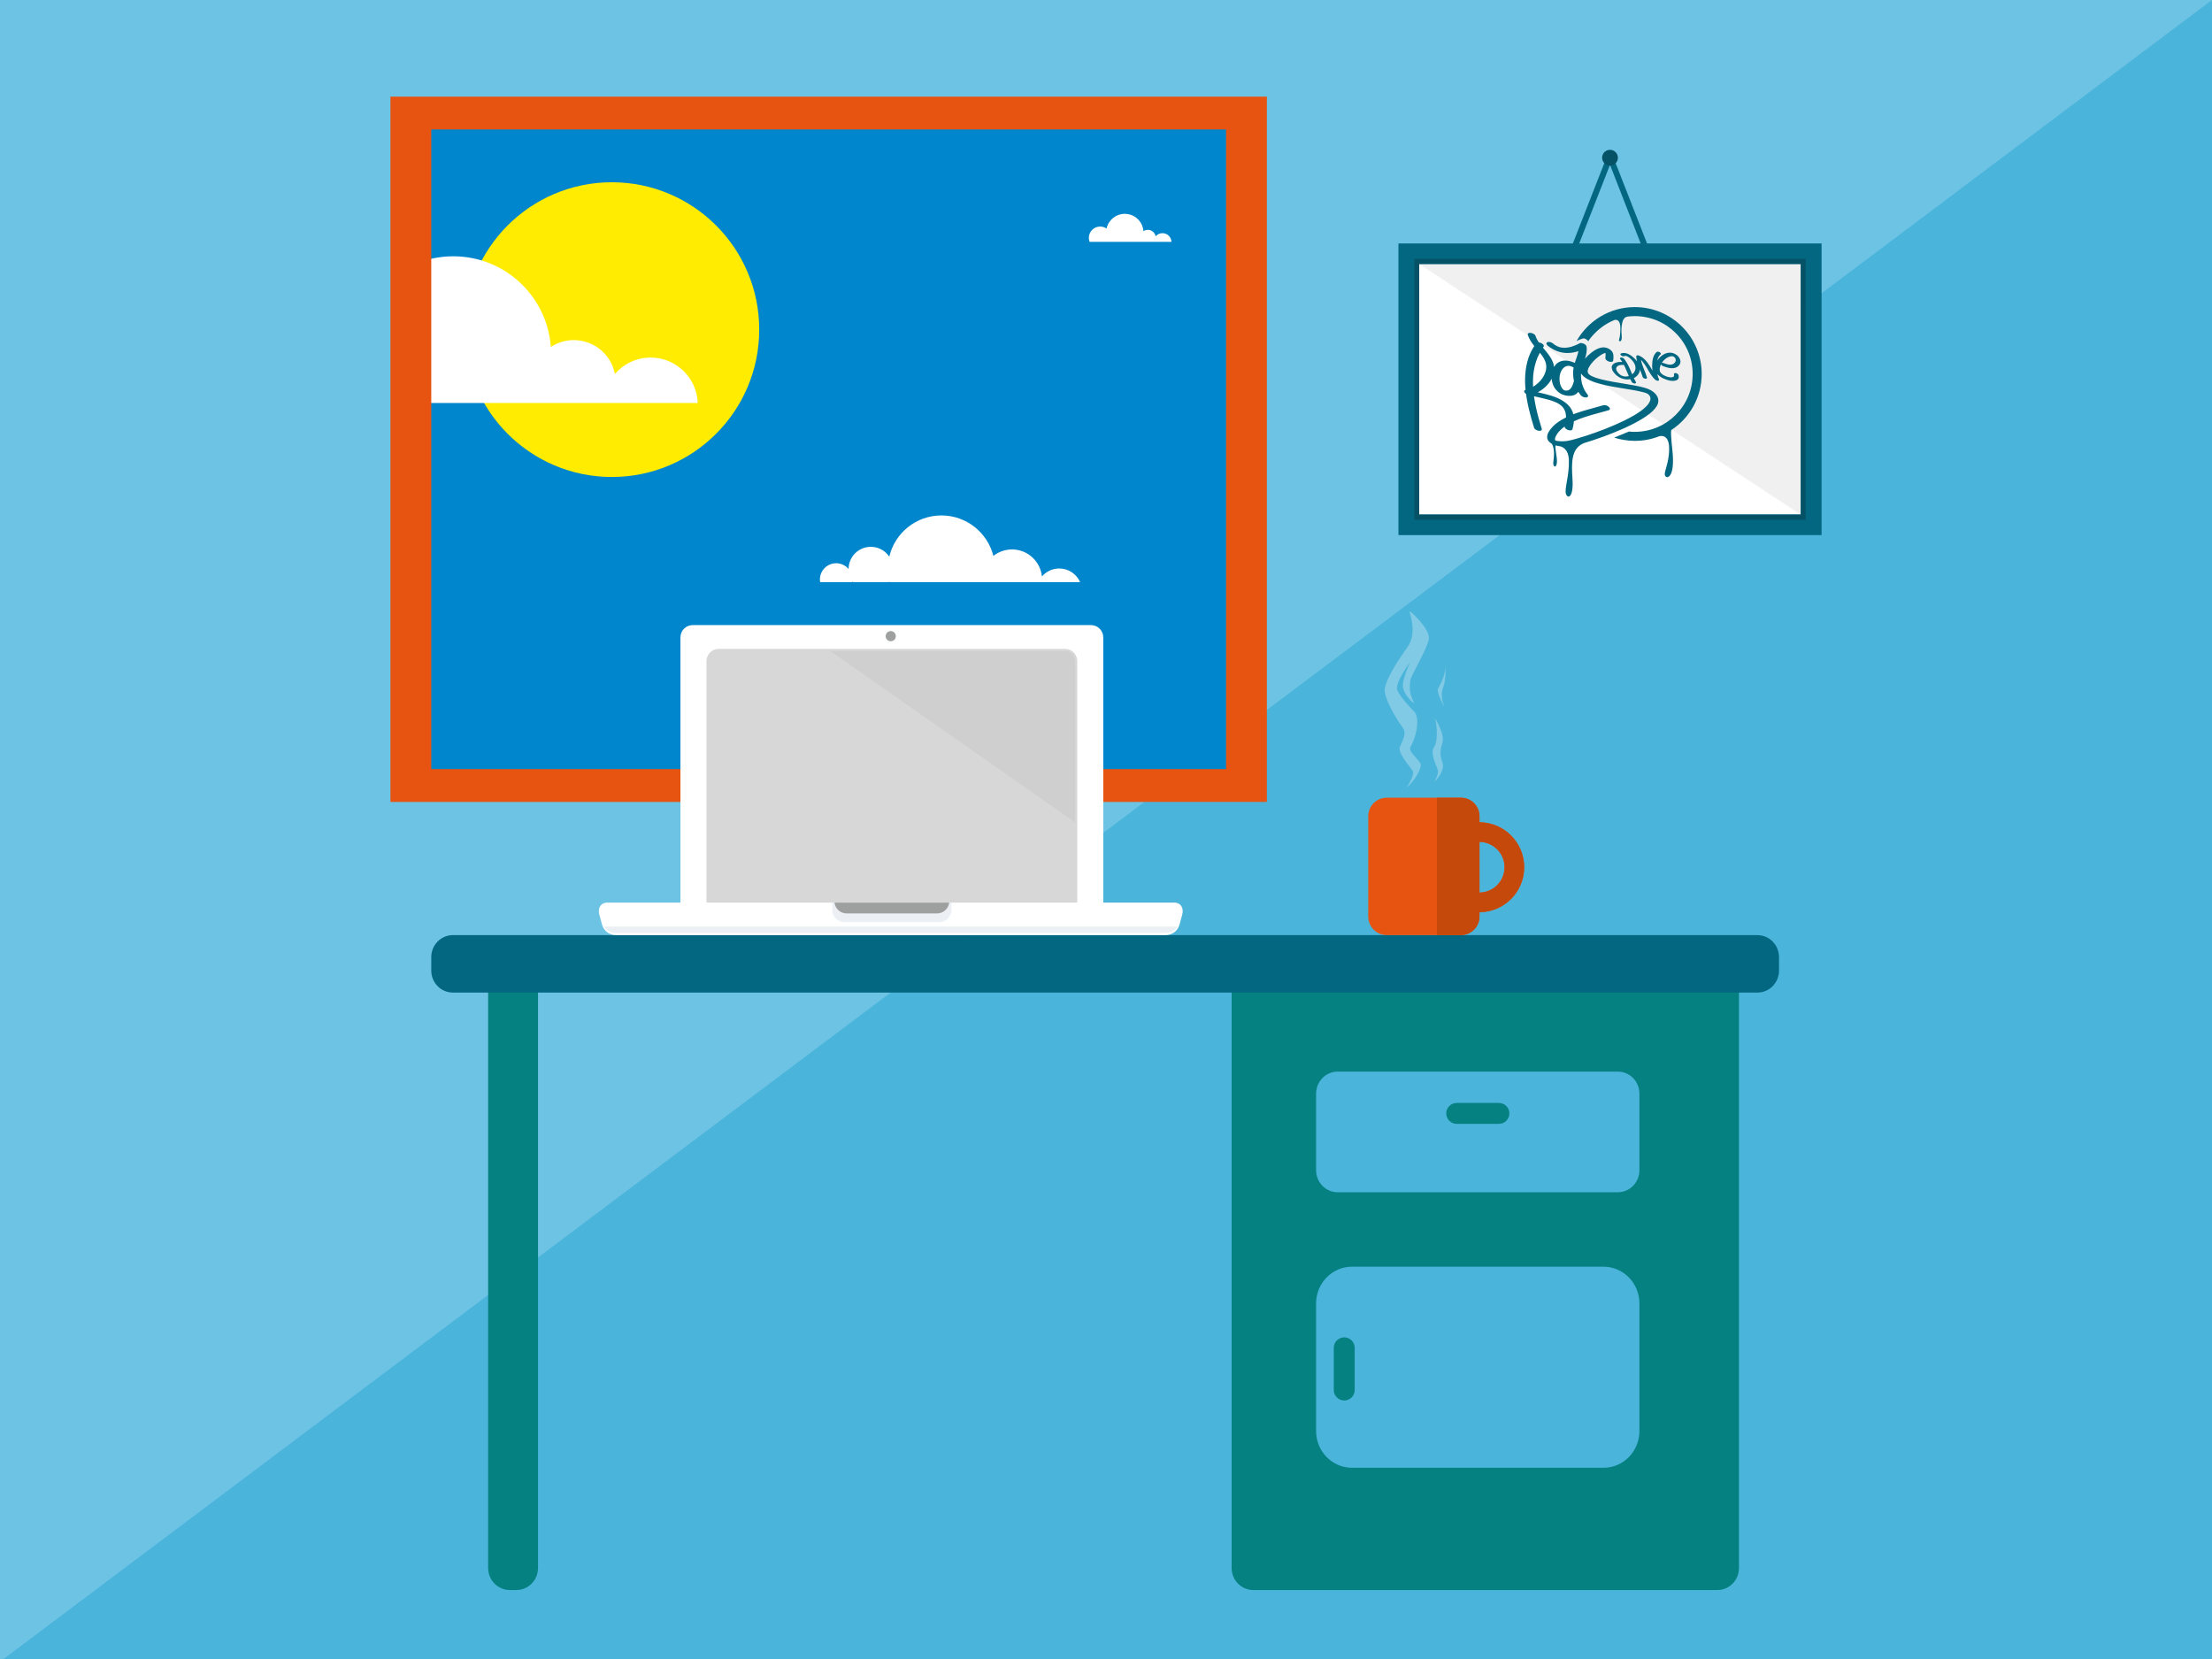<?xml version="1.0" encoding="UTF-8"?>
<svg enable-background="new 0 0 2000 1500" version="1.1" viewBox="0 0 2000 1500" xmlns="http://www.w3.org/2000/svg">
 <rect x="0" y="0" width="2000" height="1500" fill="#333333" stroke="none"/>
 <rect width="2e3" height="1500" enable-background="new " fill="#4EC2ED" opacity=".9"/>
 <polygon points="0 1502.4 2e3 0 0 0" enable-background="new " fill="#8ED2EF" opacity=".5"/>
 <rect x="369.86" y="105.18" width="755.8" height="606.93" fill="#0086CD"/>
 <circle cx="553.22" cy="298.03" r="133.24" fill="#FFEC00"/>
 <path d="m1059.2 218.66c-0.158-4.356-3.737-7.837-8.131-7.837-2.465 0-4.673 1.098-6.164 2.827-0.649-3.328-3.581-5.842-7.1-5.842-1.463 0-2.825 0.438-3.963 1.183-0.63-8.749-7.927-15.653-16.837-15.653-8.102 0-14.869 5.703-16.508 13.31-1.65-1.143-3.649-1.813-5.81-1.813-5.637 0-10.207 4.57-10.207 10.207 0 1.274 0.234 2.492 0.661 3.618h74.059z" fill="#fff"/>
 <path d="m770.53 526.33c0.037-0.224 0.084-0.444 0.11-0.673 0.152 0.23 0.316 0.451 0.479 0.673h32.48c0.149-0.204 0.3-0.405 0.442-0.615 0.05 0.207 0.108 0.409 0.16 0.615h172.4c-3.187-7.259-10.435-12.33-18.87-12.33-6.272 0-11.887 2.807-15.666 7.229-1.373-13.73-12.96-24.449-27.05-24.449-6.362 0-12.208 2.189-16.839 5.849-5.298-21.021-24.325-36.583-46.992-36.583-22.908 0-42.09 15.898-47.148 37.259-3.608-5.362-9.733-8.891-16.683-8.891-11.087 0-20.077 8.981-20.094 20.064-2.697-3.189-6.726-5.217-11.23-5.217-8.121 0-14.705 6.584-14.705 14.706 0 0.804 0.067 1.594 0.192 2.363h29.009z" fill="#fff"/>
 <path d="m380.12 364.35h250.74c-0.833-22.812-19.576-41.051-42.59-41.051-12.91 0-24.468 5.745-32.287 14.811-3.401-17.438-18.753-30.6-37.183-30.6-7.667 0-14.798 2.284-20.761 6.198-3.296-45.829-41.514-81.984-88.182-81.984-10.435 0-20.442 1.815-29.735 5.134v127.49z" fill="#fff"/>
 <path d="m353.03 87.368v637.71h792.42v-637.71h-792.42zm755.52 608.02h-718.62v-578.34h718.62v578.34z" fill="#E75411"/>
 <path d="m1113.6 881.46v536.23c0 11.022 8.731 19.957 19.495 19.957h419.72c10.769 0 19.494-8.935 19.494-19.957v-536.23c0-11.021-8.727-19.957-19.494-19.957h-419.72c-10.764 0-19.495 8.935-19.495 19.957zm76.35 297.1c0-18.375 14.547-33.261 32.488-33.261h227.37c17.946 0 32.494 14.886 32.494 33.261v115.29c0 18.363-14.548 33.259-32.494 33.259h-227.37c-17.941 0-32.488-14.896-32.488-33.259v-115.29zm0-189.7c0-11.021 8.729-19.955 19.495-19.955h253.36c10.769 0 19.498 8.936 19.498 19.955v69.174c0 11.023-8.729 19.95-19.498 19.95h-253.36c-10.767 0-19.495-8.927-19.495-19.95v-69.174z" fill="#058181"/>
 <path d="m460.86 866.02h6.104c10.769 0 19.496 8.934 19.496 19.957v531.71c0 11.022-8.728 19.957-19.496 19.957h-6.104c-10.769 0-19.496-8.935-19.496-19.957v-531.71c0-11.024 8.728-19.957 19.496-19.957z" fill="#058181"/>
 <path d="m409.42 845.51h1179.6c10.769 0 19.496 8.929 19.496 19.95v12.039c0 11.021-8.728 19.948-19.496 19.948h-1179.6c-10.767 0-19.495-8.929-19.495-19.948v-12.039c0-11.022 8.728-19.95 19.495-19.95z" fill="#046781"/>
 <path d="m1364.7 1006.7c0 5.225-4.232 9.456-9.457 9.456h-38.155c-5.226 0-9.455-4.231-9.455-9.456 0-5.222 4.229-9.456 9.455-9.456h38.155c5.225 0 9.457 4.235 9.457 9.456z" fill="#058181"/>
 <path d="m1215.4 1209.2c5.223 0 9.455 4.234 9.455 9.458v38.155c0 5.224-4.232 9.456-9.455 9.456-5.228 0-9.459-4.232-9.459-9.456v-38.155c0-5.223 4.233-9.458 9.459-9.458z" fill="#058181"/>
 <path d="m615.22 576.29c0-6.137 4.979-11.112 11.118-11.112h360.07c6.137 0 11.116 4.976 11.116 11.112v242.44c0 6.137-4.979 11.113-11.116 11.113h-360.07c-6.139 0-11.118-4.978-11.118-11.113l1e-3 -242.44z" fill="#fff"/>
 <path d="m974.02 814.76c0 6.136-4.979 11.111-11.113 11.111h-313.02c-6.139 0-11.116-4.977-11.116-11.111v-216.95c0-6.138 4.978-11.116 11.116-11.116h313.02c6.136 0 11.113 4.979 11.113 11.116v216.95z" fill="#D6D7D6"/>
 <g opacity=".41">
  <path d="m962.42 588.68h-211.65l221.3 154.88v-143.77c1e-3 -8.334-4.202-11.114-9.647-11.114z" fill="#C3C3C3"/>
 </g>
 <path d="m549.16 816.08c-6.138 0-8.954 5.235-7.195 11.114 0.585 1.959 1.784 6.511 2.29 8.493 1.52 5.947 6.608 9.8 12.748 9.8h496.8c6.138 0 11.229-3.853 12.746-9.8 0.508-1.982 1.706-6.534 2.292-8.493 1.76-5.879-1.057-11.114-7.196-11.114h-512.49z" fill="#fff"/>
 <g opacity=".2">
  <path d="m752.45 816.08v6.529c0 6.141 4.979 11.115 11.116 11.115h85.604c6.136 0 11.115-4.976 11.115-11.115v-6.529h-107.84z" fill="#9EB6C9"/>
 </g>
 <path d="m772.78 816.08h-18.284c0.652 5.518 5.338 9.802 11.034 9.802h81.681c5.695 0 10.382-4.282 11.031-9.802h-85.462z" fill="#9EA09F"/>
 <g opacity=".2">
  <path d="m1064.8 837.68h-518.88c2.351 3.664 6.39 5.883 11.045 5.883h496.8c4.652 0 8.695-2.219 11.046-5.883h-0.011z" fill="#9EB6C9"/>
 </g>
 <path d="m809.99 575.2c0 2.539-2.059 4.602-4.604 4.602-2.541 0-4.602-2.063-4.602-4.602 0-2.543 2.061-4.601 4.602-4.601 2.547 1e-3 4.604 2.058 4.604 4.601z" fill="#9EA09F"/>
 <path d="m1378.1 784.1c0-22.384-18.081-40.528-40.429-40.667v-5.433c0-9.263-7.51-16.77-16.771-16.77h-67.031c-9.26 0-16.771 7.507-16.771 16.77v90.7c0 9.262 7.512 16.771 16.771 16.771h67.031c9.262 0 16.771-7.509 16.771-16.771v-3.935c22.348-0.136 40.429-18.285 40.429-40.665zm-40.427 22.918v-45.84c12.547 0.136 22.678 10.339 22.678 22.921 0 12.58-10.131 22.784-22.678 22.919z" fill="#E75411"/>
 <path d="m1337.7 743.47v-5.432c0-9.262-7.51-16.768-16.773-16.768h-21.682v124.24h21.682c9.265 0 16.773-7.506 16.773-16.769v-3.935c22.348-0.141 40.429-18.288 40.429-40.669s-18.081-40.529-40.429-40.667zm0 63.588v-45.838c12.55 0.135 22.678 10.337 22.678 22.92 0 12.579-10.128 22.783-22.678 22.918z" fill="#C4490B"/>
 <path d="m1271.9 712.11s7.34-11.296 5.601-14.675c-1.739-3.38-14.193-16.704-11.779-22.304 2.414-5.602 6.614-12.143 2.414-17.5-4.2-5.359-17.887-27.157-16.005-35.701 1.884-8.545 10.212-22.594 20.254-36.497 10.041-13.904 1.157-32.636 2.315-32.636s18.73 16.414 17.187 25.104c-1.544 8.69-14.646 30.606-16.524 36.115-1.684 10.164-0.202 14.286 3.2 21.455 0 0-0.288 0.58-1.737-0.869-1.447-1.448-9.749-8.869-8.254-16.945 0.796-5.358 3.766-13.687 6.47-19.046 0 0-14.726 19.457-11.539 25.829 3.186 6.372 11.491 15.254 15.448 19.31 3.959 4.057 3.38 18.732-3.767 31.863-1.834 4.152 7.58 11.056 9.173 14.821s-5.07 15.4-12.457 21.676z" enable-background="new " fill="#fff" opacity=".3"/>
 <path d="m1296.7 707.06s4.53-7.108 3.229-11.193c-1.302-4.086-7.238-14.929-3.182-20.682 4.059-5.751 1.956-23.131 0.529-26.146 0 0 9.4 14.865 6.9 22.453-3.976 12.071 0 15.555 0.498 20.051 0.499 4.496-3.24 11.347-7.974 15.517z" enable-background="new " fill="#fff" opacity=".3"/>
 <path d="m1306.2 639.62s-7.975-13.471-5.775-17.412c2.2-3.939 6.965-12.921 6.6-21.442 0 0 0.723 13.729-2.385 21.536-3.104 7.805 1.56 17.318 1.56 17.318z" enable-background="new " fill="#fff" opacity=".3"/>
 <rect x="1283.1" y="238.66" width="345.08" height="226.62" fill="#fff"/>
 <polygon points="1488.2 232.3 1455.7 149.04 1423.1 232.3 1418.8 228.64 1453.4 140.18 1455.7 136.92 1458 140.35 1492.5 228.64" fill="#046781"/>
 <polyline points="1628.2 465.28 1283.1 238.66 1628.2 238.66 1628.2 465.28" enable-background="new " fill="#E3E3E3" opacity=".5"/>
 <path d="m1264.4 220.13v263.68h382.59v-263.68h-382.59zm363.84 245.15h-345.08v-226.62h345.08v226.62z" fill="#046781"/>
 <path d="m1278.8 233.98v235.99h353.78v-235.99h-353.78zm349.43 231.31h-345.08v-226.62h345.08v226.62z" fill="#055166"/>
 <circle cx="1455.7" cy="142.59" r="7.129" fill="#055166"/>
 <g fill="#046781">
  <path d="m1491.8 373.83c1.686-1.353 3.291-2.829 4.644-4.519 1.151-1.442 2.226-3.042 2.69-4.85 0.471-1.813 0.362-3.6-0.369-5.329-0.865-2.046-2.543-3.779-4.291-5.1-2.271-1.715-4.937-2.667-7.639-3.474-2.65-0.792-5.375-1.347-8.092-1.864-6.823-1.295-13.703-2.265-20.534-3.512-3.403-0.62-6.798-1.302-10.154-2.145-1.457-0.364-2.903-0.766-4.337-1.213-0.119-0.039-0.236-0.078-0.354-0.118-0.355-0.121-0.709-0.244-1.062-0.373-0.646-0.235-1.287-0.486-1.92-0.755-0.376-0.159-0.748-0.327-1.116-0.501-0.02-0.01-0.04-0.02-0.06-0.029-0.21-0.11-0.422-0.225-0.629-0.343-0.368-0.207-0.728-0.428-1.078-0.658-0.14-0.104-0.274-0.21-0.407-0.319-0.154-0.126-0.308-0.258-0.454-0.393-0.01-9e-3 -0.019-0.018-0.027-0.024-0.195-0.217-0.381-0.443-0.556-0.679-5e-3 -9e-3 -0.011-0.018-0.015-0.024-0.058-0.1-0.112-0.2-0.163-0.302-0.101-0.208-0.188-0.423-0.265-0.644-0.112-0.534-0.144-1.081-0.094-1.625 0.355-1.895 1.396-3.649 2.495-5.213 2.673-3.643 6.154-6.875 10.022-9.218 0.929-0.532 1.891-1.007 2.896-1.375 0.193-0.07 0.391-0.133 0.586-0.194 0.322 1.575 0.188 3.237-0.038 4.813 0.021-0.142 0.04-0.282 0.063-0.421-0.103 0.707 2e-3 1.17 0.477 1.751 0.58 0.71 1.403 1.222 2.245 1.562 0.84 0.339 1.788 0.544 2.699 0.437 0.469-0.057 1.479-0.326 1.571-0.946 0.444-3.006 0.744-6.752-1.585-9.135-1.697-1.735-3.776-2.659-6.167-2.979-1.482-0.197-3.019 0.098-4.435 0.516-2.778 0.82-5.35 2.532-7.62 4.293-2.063 1.6-3.979 3.418-5.666 5.415 1.113-3.503 2-7.262 1.427-10.936-0.163-1.05-1.027-1.813-1.898-2.329-0.582-0.342-1.201-0.592-1.857-0.751-0.695-0.166-1.77-0.318-2.446 0.04-2.247 1.191-4.581 2.211-7.014 2.97-0.535 0.166-1.076 0.314-1.618 0.453-0.14 0.031-0.278 0.062-0.417 0.092-0.306 0.064-0.611 0.123-0.918 0.177-1.16 0.208-2.336 0.331-3.514 0.375-0.084 0-0.168 1e-3 -0.252 0-0.307-2e-3 -0.61-0.015-0.918-0.029-0.587-0.028-1.172-0.086-1.754-0.164-0.076-0.014-0.152-0.025-0.229-0.041-0.308-0.058-0.607-0.125-0.909-0.194-0.304-0.071-0.606-0.153-0.907-0.237-0.06-0.017-0.115-0.034-0.172-0.051-0.533-0.185-1.057-0.394-1.572-0.618-0.111-0.049-0.329-0.152-0.503-0.235-0.175-0.093-0.348-0.187-0.521-0.284-0.563-0.313-1.106-0.655-1.642-1.015-0.125-0.091-0.249-0.183-0.372-0.276-0.294-0.221-0.58-0.449-0.859-0.683-1.284-1.053-3.416-1.882-5.063-1.242-1.635 0.633-0.784 2.336 0.191 3.138 5.017 4.115 11.337 6.715 17.876 6.68 3.417-0.02 6.747-0.63 9.947-1.686-0.745 3.639-2.193 7.085-3.293 10.629-5.108-2.349-11.268-3.373-15.918 0.269-1.146 0.896-2.092 2.072-2.832 3.354-0.062-0.546-0.149-1.09-0.271-1.629-0.545-2.44-1.583-4.719-2.896-6.838-1.99-3.207-4.446-6.042-6.851-8.928l2e-3 -2e-3c0.127-0.174 0.254-0.349 0.384-0.521 0.401-0.539 0.549-0.966 0.245-1.624-0.345-0.746-1.041-1.317-1.731-1.727-0.795-0.469-1.704-0.79-2.627-0.881-0.027-0.038-0.056-0.076-0.08-0.114-0.214-0.305-0.423-0.613-0.627-0.925-0.121-0.196-0.242-0.396-0.362-0.596-0.822-1.393-1.513-2.862-2.011-4.402-0.235-0.729-1.119-1.364-1.731-1.729-0.837-0.494-1.801-0.823-2.771-0.894-0.688-0.05-1.523 0.018-2.07 0.5-0.528 0.467-0.438 1.03-0.247 1.624 1.174 3.627 3.376 6.808 5.762 9.784-2.241 3.447-4.047 7.14-5.357 11.066-1.63 4.89-2.483 10.035-2.819 15.169-0.293 4.474-0.161 8.956 0.271 13.415-0.298 0.079-0.574 0.216-0.825 0.413-0.486 0.43-0.502 1.07-0.247 1.625 0.312 0.67 0.855 1.193 1.492 1.596 0.603 4.537 1.487 9.044 2.531 13.479 1.366 5.828 3.037 11.584 4.823 17.295 0.229 0.728 1.125 1.368 1.731 1.729 0.836 0.493 1.801 0.823 2.771 0.895 0.688 0.049 1.524-0.017 2.071-0.5 0.531-0.469 0.433-1.027 0.246-1.623-0.929-2.967-1.82-5.945-2.656-8.938-1.825-6.63-3.373-13.373-4.298-20.194 1.938 0.447 3.88 0.875 5.815 1.318 1.832 0.419 3.661 0.851 5.478 1.324 0.892 0.232 1.778 0.477 2.661 0.733 0.417 0.123 0.833 0.248 1.248 0.376 0.018 5e-3 0.032 0.01 0.047 0.015 0.143 0.046 0.284 0.093 0.427 0.141 1.632 0.547 3.239 1.168 4.8 1.896 0.052 0.025 0.104 0.05 0.157 0.075 0.029 0.018 0.063 0.033 0.096 0.049 0.374 0.193 0.745 0.396 1.108 0.604 0.332 0.189 0.659 0.389 0.982 0.593 0.16 0.102 0.317 0.205 0.477 0.309 7e-3 6e-3 0.017 0.012 0.024 0.018 0.563 0.41 1.104 0.85 1.619 1.314 0.106 0.098 0.213 0.198 0.317 0.299 0.249 0.259 0.486 0.526 0.717 0.801 0.229 0.274 0.448 0.559 0.657 0.848 0.098 0.133 0.188 0.269 0.281 0.404 7e-3 0.012 0.017 0.022 0.021 0.035 0.395 0.651 0.73 1.337 1.021 2.042 0.181 0.438 0.335 0.888 0.473 1.342 0.387 1.513 0.557 3.062 0.563 4.616-1.468 0.726-2.913 1.502-4.328 2.339-3.559 2.103-6.897 4.69-9.44 7.975-1.354 1.746-2.74 3.717-3.189 5.922-0.394 1.945-0.02 3.775 1.277 5.319 0.758 0.905 1.676 1.615 2.676 2.191l-9e-3 -2e-3s3.409 3.383 1.533 16.232c-0.724 5.271 2.763 6.141 3.212 0.831 0.412-4.854-2.269-14.282-1.019-15.503 0.049 0.014 0.094 0.028 0.14 0.042 0.696 0.213 1.411 0.378 2.136 0.508 0.509 0.091 1.021 0.165 1.535 0.226 2.615 0.63 7.688 3.042 8.019 12.267 0.519 14.49-4.374 26.518-2.553 31.075 1.824 4.557 6.926 2.552 5.832-13.669-1.043-15.494-1.17-28.527 11.3-32.857 0.597-0.176 1.188-0.354 1.782-0.536 0.021-5e-3 0.037-0.01 0.056-0.016l-0.011 1e-3c2.057-0.629 4.104-1.287 6.145-1.962 6.087-2.016 12.109-4.221 18.056-6.619 6.1-2.459 12.122-5.126 17.963-8.151 5.125-2.666 10.229-5.579 14.742-9.209zm-81.601-33.801c0.352-2.16 1.08-4.283 2.319-6.097 0.69-0.903 1.519-1.694 2.475-2.311 0.289-0.154 0.584-0.293 0.888-0.416 0.196-0.079 0.397-0.149 0.601-0.215 0.082-0.025 0.163-0.05 0.246-0.073 0.399-0.079 0.806-0.13 1.21-0.157 0.02-1e-3 0.038-1e-3 0.059-2e-3 0.26 5e-3 0.521 0.021 0.778 0.044 0.095 9e-3 0.228 0.024 0.354 0.042 0.151 0.03 0.303 0.063 0.453 0.098 0.245 0.056 0.485 0.121 0.727 0.189 0.054 0.02 0.104 0.038 0.158 0.057 0.456 0.166 0.903 0.353 1.346 0.552 0.223 0.112 0.575 0.29 0.74 0.38 0.084 0.046 0.166 0.096 0.25 0.143-0.748 4.021-0.594 8.206 0.306 12.209-0.565 2.189-1.296 4.391-2.569 6.273-0.543 0.708-1.175 1.335-1.917 1.829-0.356 0.184-0.721 0.333-1.104 0.452-0.05 9e-3 -0.101 0.016-0.148 0.023-0.188 0.027-0.38 0.05-0.568 0.069-0.146 0.016-0.289 0.026-0.435 0.036-0.204 0-0.564 0-0.737-0.011-0.118-7e-3 -0.237-0.02-0.355-0.031-0.187-0.033-0.413-0.076-0.55-0.109-0.027-8e-3 -0.058-0.016-0.085-0.022-0.126-0.047-0.252-0.098-0.376-0.152-0.025-0.013-0.051-0.025-0.075-0.041-0.101-0.057-0.25-0.152-0.383-0.239-0.187-0.147-0.368-0.301-0.546-0.459-0.105-0.109-0.226-0.235-0.299-0.319-0.187-0.212-0.36-0.434-0.529-0.659-0.113-0.147-0.221-0.301-0.323-0.456-0.074-0.126-0.148-0.252-0.221-0.38-0.532-0.958-0.94-1.98-1.256-3.031-0.608-2.348-0.743-4.813-0.434-7.216zm-24.045 9.686c-0.019-0.383-0.035-0.765-0.05-1.146-0.159-4.249 9e-3 -8.516 0.599-12.729 0.901-5.93 2.714-11.682 5.558-16.927 0.563 0.699 1.115 1.407 1.649 2.131 0.337 0.457 0.664 0.925 0.983 1.396 0.06 0.087 0.207 0.316 0.301 0.459 0.122 0.199 0.242 0.399 0.359 0.602 0.588 1 1.104 2.041 1.533 3.116 0.203 0.509 0.38 1.026 0.537 1.55 0.457 1.831 0.54 3.74 0.313 5.61-0.504 3.073-1.823 5.936-3.601 8.479-2.208 2.988-5.018 5.512-8.181 7.459zm56.094 41.486c-5.368 1.914-10.789 3.693-16.266 5.265-1.102 0.314-2.201 0.62-3.307 0.913-0.499 0.133-1 0.262-1.498 0.388-0.229 0.057-0.454 0.112-0.682 0.168-0.072 0.019-0.146 0.036-0.218 0.054-1.359 0.321-2.731 0.623-4.116 0.809-1.028 0.137-2.072 0.166-3.109 0.19-0.012 1e-3 -0.021 1e-3 -0.034 1e-3 -0.232 2e-3 -0.467 2e-3 -0.699 0-0.424-2e-3 -0.851-0.012-1.274-0.027-0.864-0.032-1.726-0.099-2.583-0.203-0.097-0.013-0.191-0.025-0.288-0.039-0.022-4e-3 -0.048-8e-3 -0.069-0.014-0.37-0.066-0.735-0.147-1.101-0.239-0.088-0.022-0.176-0.046-0.263-0.071-0.13-0.05-0.293-0.121-0.438-0.187-0.022-0.013-0.046-0.026-0.068-0.041-0.013-0.018-0.026-0.034-0.041-0.052-0.063-0.121-0.115-0.245-0.162-0.372-0.077-0.416-0.089-0.835-0.05-1.258 0.328-1.673 1.234-3.197 2.204-4.582 1.807-2.445 4.053-4.505 6.512-6.277-0.155 1.464 1.609 2.574 2.772 3.044 0.841 0.341 1.789 0.545 2.7 0.437 0.54-0.065 1.399-0.321 1.571-0.946 0.653-2.352 1.16-4.813 1.317-7.283 6.412-2.952 13.282-4.957 20.055-6.832 3.847-1.063 7.715-2.057 11.537-3.202 0.578-0.173 1-0.733 0.951-1.339-0.059-0.727-0.612-1.356-1.144-1.798-1.354-1.131-3.335-1.76-5.059-1.243-8.321 2.492-16.797 4.416-24.977 7.373-0.628 0.227-1.252 0.459-1.873 0.7-0.747-3.018-2.248-5.81-4.419-8.057-5.522-5.709-13.382-8.273-20.89-10.194-2.279-0.583-4.574-1.104-6.87-1.62 2.421-1.24 4.672-2.814 6.692-4.665 2.332-2.131 4.415-4.7 5.885-7.554 0.175 2.144 0.706 4.291 1.573 6.246 1.225 2.757 3.188 4.932 5.648 6.639 2.863 1.989 6.479 2.735 9.913 2.548 2.253-0.122 4.418-0.91 6.034-2.521 0.348-0.345 0.663-0.714 0.955-1.104 0.109 0.246 0.26 0.479 0.416 0.687 0.177 0.235 0.352 0.469 0.529 0.702 0.408 0.584 0.837 1.156 1.279 1.71 1.099 1.369 3.207 2.204 4.943 1.998 0.607-0.073 1.321-0.322 1.573-0.946 0.259-0.642-0.103-1.277-0.478-1.773-0.375-0.502-0.753-1.005-1.128-1.506-0.155-0.223-0.312-0.447-0.463-0.675-0.064-0.103-0.145-0.228-0.179-0.283-0.12-0.192-0.231-0.388-0.346-0.583-0.254-0.437-0.49-0.882-0.721-1.332-0.821-1.607-1.473-3.298-1.979-5.029-0.82-3.092-1.182-6.352-1.008-9.56 0.262 0.412 0.558 0.803 0.862 1.162 1.98 2.34 4.705 3.875 7.443 5.155 2.896 1.354 6 2.296 9.082 3.127 6.755 1.821 13.693 2.929 20.591 4.063 6.204 1.02 12.491 1.891 18.572 3.529 0.479 0.129 0.955 0.269 1.428 0.413 0.055 0.019 0.108 0.036 0.162 0.055 0.256 0.089 0.511 0.183 0.768 0.279 0.322 0.124 0.644 0.256 0.959 0.398 0.016 8e-3 0.03 0.017 0.047 0.023 0.129 0.071 0.258 0.147 0.385 0.227 0.17 0.133 0.338 0.27 0.504 0.409 0.152 0.129 0.297 0.261 0.441 0.396 0.012 0.013 0.023 0.024 0.035 0.038 0.277 0.301 0.533 0.62 0.771 0.954 0.095 0.163 0.18 0.329 0.261 0.497 0.117 0.244 0.219 0.495 0.303 0.751 0.147 0.669 0.182 1.354 0.111 2.035-0.271 1.417-0.945 2.728-1.762 3.908-2.695 3.633-6.575 6.382-10.335 8.8-0.892 0.571-1.794 1.126-2.703 1.667-5.392 3.156-11.038 5.872-16.758 8.378-6.039 2.649-12.2 5.053-18.426 7.271z"/>
  <path d="m1538.6 338.13c0-33.402-27.078-60.48-60.48-60.48-22.599 0-42.303 12.397-52.684 30.76 0.028-0.026 5.41-2.932 7.221-2.38 1.813 0.556 3.513 2.546 3.513 2.546l0.497-1.063c5.931-8.058 13.844-14.493 23.145-18.203 1.886-0.422 5.412-0.149 5.269 7.896-0.197 10.952-2.122 10.015-0.987 11.051s2.565-0.444 2.171-4.392c-0.395-3.946-1.017-16.564 4.933-17.542 0.218-0.035 0.416-0.072 0.599-0.109 2.063-0.262 4.175-0.398 6.327-0.398 28.895 0 52.316 23.422 52.316 52.315s-23.424 52.314-52.316 52.314c-2.124 0-3.229-0.021-5.287-0.267l-13.391 5.492c5.285 1.713 12.135 2.939 18.678 2.939 7.732 0 15.129-1.453 21.928-4.099 0.039-0.014 9.115-3.286 9.115 11.121 0 14.44-5.67 21.925-3.403 24.874 2.27 2.947 8.847-0.455 6.354-23.36-1.332-12.222-1.419-16.675-1.033-18.299 16.562-10.787 27.515-29.472 27.515-50.716z"/>
  <path d="m1463.1 327.38c-1.153 0.162-2.338 0.465-3.353 1.048-0.937 0.538-1.744 1.221-2.19 2.233-0.465 1.055-0.326 2.195-4e-3 3.26 0.431 1.418 1.388 2.697 2.354 3.794 0.977 1.104 2.068 2.045 3.292 2.863 2.088 1.396 4.593 2.216 7.089 2.431 1.225 0.105 2.497 0.046 3.747-0.186 0.403 0.82 0.831 1.63 1.288 2.424 0.504 0.878 1.531 1.399 2.527 1.473 0.387 0.027 0.854-0.011 1.161-0.281 0.257-0.224 0.308-0.618 0.138-0.911-0.695-1.214-1.326-2.461-1.914-3.727 1.473-0.699 2.785-1.694 3.77-3 1.052-1.396 1.67-2.983 1.762-4.709 0.874 2.207 1.762 4.409 2.434 6.687 0.02 0.059 0.037 0.117 0.054 0.175 0.114 0.404 0.639 0.772 0.972 0.971 0.469 0.276 1.012 0.462 1.555 0.502 0.388 0.027 0.857-0.011 1.164-0.28 0.304-0.268 0.235-0.573 0.138-0.912-1.337-4.611-3.55-8.917-4.858-13.539-0.199-0.742-0.374-1.491-0.511-2.247 0.162 0.146 0.319 0.296 0.479 0.448 0.015 0.014 0.028 0.03 0.043 0.044 0.097 0.099 0.188 0.198 0.281 0.299 0.203 0.22 0.402 0.445 0.598 0.673 0.771 0.906 1.47 1.874 2.131 2.861 0.162 0.242 0.322 0.485 0.479 0.729 0.021 0.033 0.042 0.066 0.062 0.1 0.094 0.145 0.187 0.292 0.276 0.438 0.326 0.526 0.646 1.058 0.964 1.59 2.252 3.778 4.357 7.866 7.722 10.801 0.633 0.552 1.605 0.892 2.444 0.792 0.617-0.073 1.148-0.527 0.836-1.184-0.453-0.948-0.797-1.943-1.084-2.954-0.168-0.619-0.313-1.246-0.44-1.876 0.654 0.731 1.373 1.357 2.14 1.952 1.855 1.441 3.978 2.403 6.11 3.154 1.853 0.65 3.835 1.087 5.779 1.066 1.009-0.011 1.958-0.104 2.933-0.427 0.622-0.208 1.274-0.579 1.721-1.128 0.325-0.407 0.588-0.895 0.663-1.445 0.114-0.828 0.027-1.482-0.188-2.286-0.134-0.492-0.675-0.932-1.033-1.173-0.498-0.337-1.073-0.561-1.651-0.608-0.408-0.034-0.908 0.012-1.233 0.34-0.255 0.254-0.267 0.544-0.206 0.855l-6e-3 -0.021c2e-3 0.011 6e-3 0.022 0.01 0.035 5e-3 0.036 0.015 0.074 0.023 0.112 0.066 0.33 0.104 0.665 0.088 1.002-0.045 0.213-0.116 0.416-0.213 0.604-0.131 0.168-0.275 0.314-0.438 0.44-0.203 0.116-0.414 0.21-0.633 0.287-0.033 0.012-0.063 0.021-0.098 0.031-0.168 0.039-0.337 0.068-0.506 0.094-0.173 0.024-0.35 0.042-0.525 0.055-0.065 5e-3 -0.133 8e-3 -0.197 0.011-0.401-2e-3 -0.801-0.029-1.2-0.071-0.209-0.021-0.418-0.051-0.626-0.081-0.044-7e-3 -0.089-0.015-0.133-0.021-0.024-4e-3 -0.047-9e-3 -0.07-0.014-0.46-0.093-0.916-0.205-1.37-0.333-0.22-0.063-0.44-0.132-0.661-0.202-0.117-0.038-0.375-0.129-0.527-0.184-0.35-0.136-0.693-0.281-1.036-0.437-0.356-0.162-0.707-0.335-1.056-0.521-0.023-0.014-0.052-0.027-0.076-0.042-0.164-0.096-0.325-0.194-0.487-0.296-0.332-0.209-0.66-0.433-0.978-0.67-0.037-0.026-0.072-0.055-0.107-0.083-0.124-0.104-0.246-0.209-0.366-0.317-0.212-0.192-0.416-0.396-0.614-0.608-0.042-0.051-0.084-0.103-0.126-0.157-0.11-0.139-0.216-0.286-0.315-0.435-0.039-0.057-0.077-0.115-0.114-0.173-0.05-0.097-0.128-0.237-0.162-0.314-0.104-0.224-0.188-0.458-0.259-0.699-0.165-0.826-0.155-1.714-0.065-2.554 0.185-1.249 0.574-2.437 1.108-3.54 0.238 0.729 1.109 1.356 1.617 1.542 3.606 1.32 7.416 2.67 11.215 1.605 2.621-0.735 5.441-3.415 4.617-6.825-0.947-3.928-4.649-6.191-7.967-6.764-2.632-0.454-5.403 0.383-7.693 1.854-2.086 1.339-3.896 3.134-5.248 5.367 0.353-1.58 0.912-3.124 1.826-4.457 0.377-0.505 0.811-0.967 1.305-1.362 0.759-0.609-0.344-1.591-0.834-1.881-0.727-0.429-1.971-0.821-2.719-0.221-1.592 1.277-2.588 3.191-3.181 5.113-0.692 2.262-0.925 4.68-0.933 7.037-2e-3 1.551 0.105 3.102 0.313 4.639-0.725-1.228-1.438-2.459-2.189-3.672-2.507-4.052-5.493-8.063-10.077-9.872-0.478-0.188-1.002-0.307-1.515-0.245-0.463 0.055-0.961 0.308-0.93 0.846 0.092 1.591 0.391 3.159 0.806 4.701-0.734-1.02-1.593-1.936-2.48-2.819-1-0.999-2.086-1.877-3.256-2.669-2.521-1.704-5.882-2.845-8.865-1.762-0.937 0.338-0.423 1.318 0.105 1.76 0.727 0.607 1.907 1.036 2.841 0.698 0.132-0.048 0.264-0.089 0.396-0.128 0.063-0.012 0.127-0.023 0.191-0.034 0.15-0.025 0.303-0.039 0.457-0.05h0.012c0.045 1e-3 0.09 2e-3 0.135 4e-3 0.132 5e-3 0.263 0.018 0.395 0.033 0.028 5e-3 0.059 0.012 0.087 0.018 0.15 0.032 0.298 0.069 0.444 0.11 0.025 0.01 0.054 0.02 0.081 0.029 0.151 0.056 0.301 0.118 0.451 0.181 0.059 0.025 0.161 0.074 0.245 0.115 0.244 0.127 0.48 0.267 0.714 0.41 0.144 0.088 0.284 0.183 0.426 0.276 0.015 0.01 0.032 0.021 0.047 0.032 6e-3 3e-3 0.011 7e-3 0.017 0.011 0.299 0.216 0.586 0.445 0.871 0.68 0.26 0.216 0.514 0.438 0.762 0.666 0.121 0.111 0.242 0.227 0.36 0.341 0.06 0.055 0.113 0.109 0.171 0.163 0.433 0.439 0.847 0.896 1.243 1.367 0.415 0.489 0.798 1.007 1.148 1.542 0.03 0.049 0.061 0.098 0.091 0.146 0.072 0.124 0.146 0.25 0.217 0.375 0.148 0.264 0.284 0.533 0.411 0.805 0.224 0.473 0.409 0.962 0.56 1.462 0.254 1 0.342 2.032 0.221 3.058-0.188 1.104-0.62 2.146-1.252 3.069-0.49 0.649-1.068 1.222-1.709 1.716-1.387-3.272-2.695-6.583-4.438-9.685-0.845-1.504-1.788-2.961-2.87-4.306-0.617-0.769-1.797-1.237-2.774-1.121-0.341 0.042-0.739 0.182-0.882 0.53-0.143 0.353 0.052 0.728 0.268 0.995 0.467 0.583 0.908 1.186 1.326 1.806 0.068 0.104 0.137 0.208 0.205 0.313 0.052 0.081 0.174 0.272 0.211 0.33 6e-3 0.011 0.013 0.022 0.018 0.033-1.242-0.118-2.499-0.106-3.72 0.067zm46.125 13.634c-0.021-3e-3 -0.043-7e-3 -0.064-0.013 0.452 0.078 0.214 0.04 0.064 0.013zm-2.519-17.213c0.939-0.605 1.934-1.094 2.975-1.423 0.043-0.013 0.112-0.032 0.174-0.052 0.086-0.02 0.168-0.039 0.252-0.059 0.278-0.062 0.56-0.106 0.843-0.141 0.141-0.017 0.278-0.027 0.419-0.038 0.031-2e-3 0.063-4e-3 0.094-6e-3 0.239 3e-3 0.48 0.02 0.719 0.045 0.034 5e-3 0.069 0.01 0.104 0.015 0.056 0.011 0.112 0.021 0.153 0.032 0.117 0.027 0.234 0.062 0.353 0.097 0.117 0.051 0.233 0.104 0.351 0.162 0.033 0.016 0.065 0.033 0.099 0.05 0.116 0.071 0.231 0.145 0.344 0.222 0.056 0.036 0.144 0.104 0.221 0.163 0.148 0.131 0.292 0.271 0.431 0.416 0.015 0.018 0.028 0.033 0.043 0.051 0.097 0.12 0.188 0.248 0.275 0.376 0.035 0.054 0.104 0.165 0.149 0.244 0.032 0.066 0.063 0.133 0.095 0.2 0.094 0.207 0.17 0.423 0.235 0.645 0.077 0.403 0.104 0.813 0.073 1.224-0.092 0.51-0.27 0.985-0.518 1.424-0.398 0.578-0.896 1.046-1.439 1.438-0.35 0.212-0.719 0.379-1.094 0.52-0.092 0.035-0.187 0.064-0.277 0.096-0.027 8e-3 -0.057 0.018-0.082 0.025-0.208 0.05-0.418 0.088-0.631 0.121-0.223 0.035-0.447 0.056-0.674 0.072-0.024 1e-3 -0.051 3e-3 -0.074 4e-3 -0.071 1e-3 -0.16 3e-3 -0.209 2e-3 -0.46-6e-3 -0.922-0.051-1.377-0.114-0.085-0.012-0.172-0.025-0.258-0.039-0.224-0.044-0.447-0.094-0.672-0.147-0.455-0.106-0.907-0.235-1.356-0.372-0.442-0.135-0.883-0.282-1.319-0.435-0.215-0.074-0.429-0.15-0.641-0.227-0.092-0.032-0.182-0.065-0.271-0.099-0.152-0.055-0.15-0.054 8e-3 3e-3 -0.489-0.176-0.963-0.322-1.489-0.251-0.063 0.01-0.134 0.022-0.204 0.041 1.126-1.723 2.564-3.173 4.175-4.285zm-40.225 6.111c0.048-1e-3 0.096-3e-3 0.145-5e-3 0.563-2e-3 1.125 0.033 1.684 0.093 0.402 0.79 0.781 1.589 1.147 2.396 1.138 2.497 2.144 5.05 3.245 7.562-0.054 0.018-0.107 0.035-0.161 0.052-0.106 0.031-0.214 0.061-0.321 0.09-0.024 7e-3 -0.052 0.013-0.08 0.02-0.205 0.046-0.412 0.086-0.623 0.12-0.469 0.079-0.941 0.125-1.416 0.147-0.024 0-0.049 2e-3 -0.072 3e-3 -0.071 0-0.143-1e-3 -0.211-3e-3 -0.254-4e-3 -0.506-0.02-0.756-0.038-0.202-0.018-0.402-0.04-0.604-0.066-0.134-0.024-0.268-0.051-0.4-0.08-0.233-0.05-0.466-0.108-0.697-0.174-0.04-0.011-0.079-0.023-0.12-0.035-0.05-0.018-0.1-0.035-0.148-0.052-0.231-0.083-0.461-0.175-0.686-0.273-0.084-0.035-0.167-0.072-0.248-0.11-0.013-7e-3 -0.021-0.012-0.032-0.018-0.263-0.137-0.52-0.287-0.771-0.442-0.103-0.065-0.204-0.133-0.306-0.199-0.022-0.019-0.048-0.036-0.072-0.054-0.252-0.187-0.491-0.383-0.729-0.585-0.118-0.105-0.236-0.211-0.354-0.32-0.047-0.044-0.095-0.091-0.143-0.137-0.599-0.618-1.151-1.288-1.628-2.004-0.058-0.092-0.11-0.186-0.164-0.279-0.087-0.155-0.169-0.313-0.245-0.476-0.131-0.27-0.237-0.549-0.327-0.835-0.101-0.428-0.144-0.865-0.104-1.304 0.08-0.405 0.233-0.785 0.457-1.131 0.304-0.382 0.678-0.697 1.09-0.959 0.36-0.197 0.74-0.356 1.133-0.489 0.121-0.041 0.243-0.078 0.368-0.114 0.051-0.014 0.159-0.042 0.238-0.061 0.204-0.044 0.411-0.081 0.619-0.112 0.282-0.043 0.566-0.074 0.854-0.097 0.144-0.015 0.29-0.024 0.438-0.031z"/>
 </g>
</svg>
